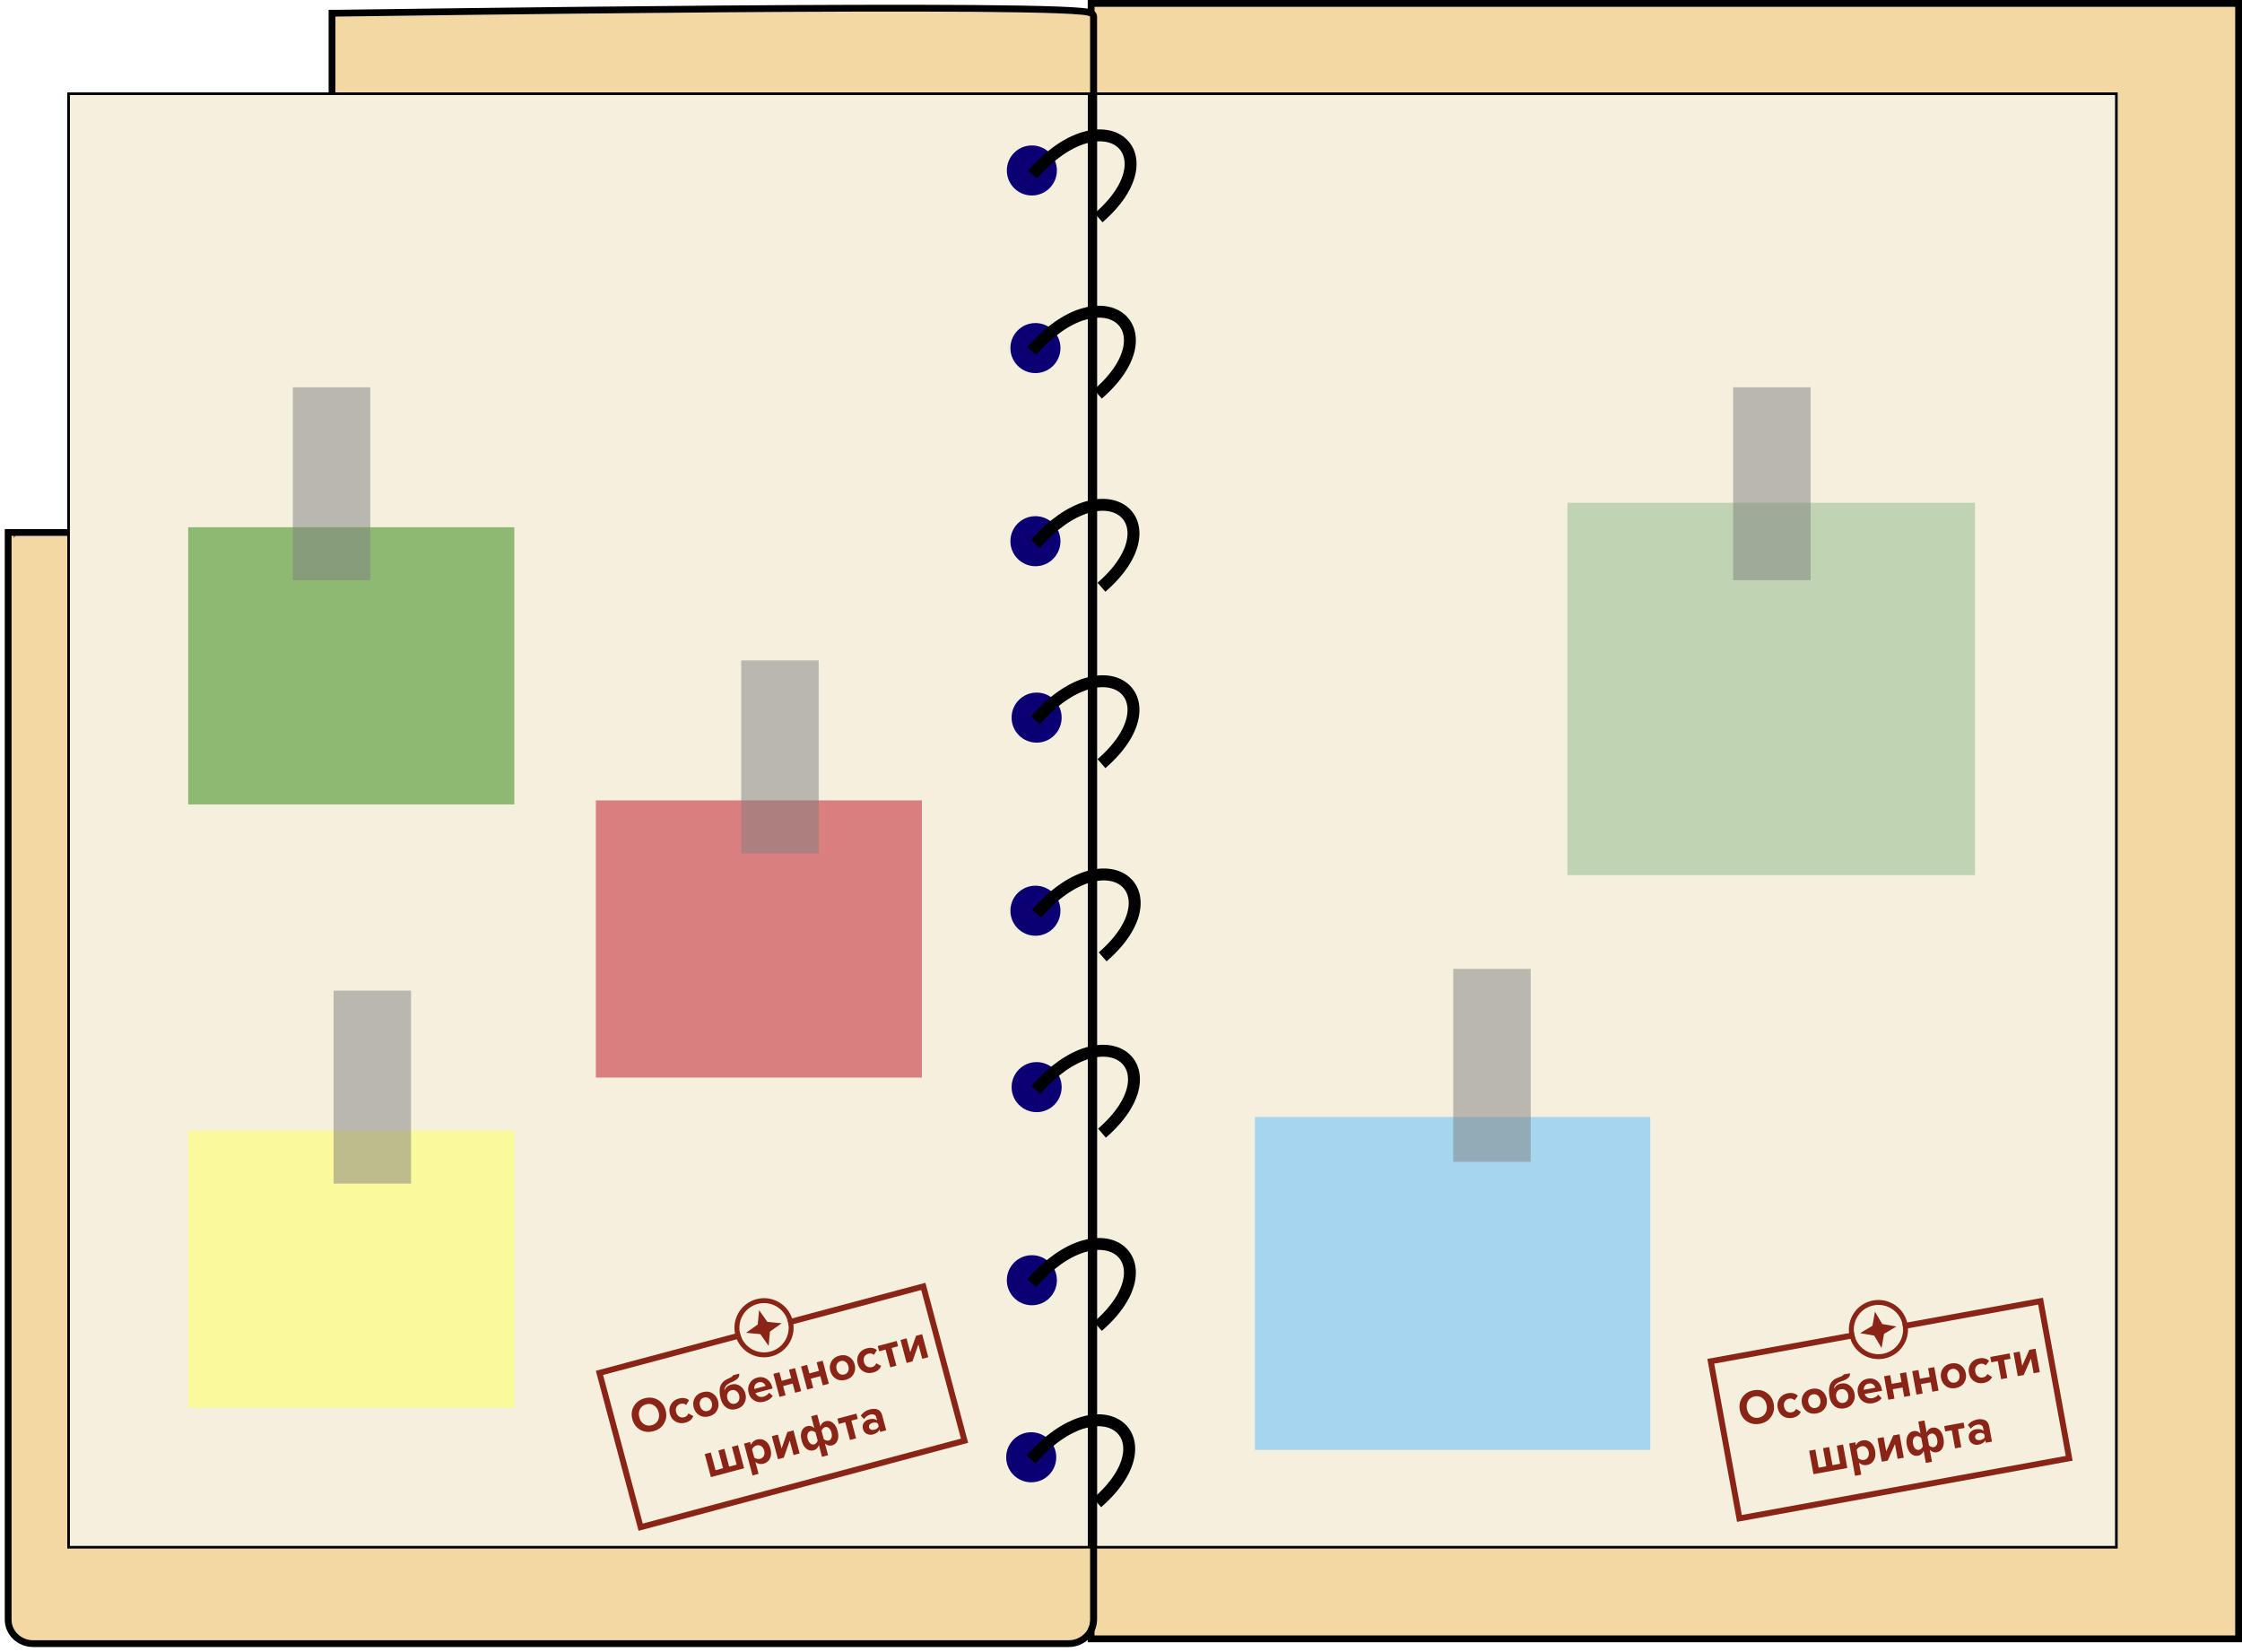<svg width="1650" height="1216" viewBox="0 0 1650 1216" fill="none" xmlns="http://www.w3.org/2000/svg">
<rect x="1647.5" y="2.5" width="1203.54" height="844.49" transform="rotate(90 1647.5 2.5)" fill="#F3D8A3" stroke="black" stroke-width="5"/>
<g filter="url(#filter0_d_292_812)">
<path d="M786.509 1203.54C795.278 1203.54 802.387 1196.74 802.387 1188.36V8.727C802.387 0.342 255.618 8.727 246.849 8.727V390.87C238.08 390.87 8.508 390.87 8.508 390.87V1188.36C8.508 1196.74 15.617 1203.54 24.386 1203.54H786.509Z" fill="#F3D8A3"/>
<path d="M804.887 8.727C804.887 7.739 804.369 7.065 804.017 6.728C803.672 6.398 803.3 6.198 803.05 6.081C802.537 5.841 801.932 5.675 801.36 5.548C800.175 5.285 798.519 5.059 796.492 4.857C792.407 4.45 786.467 4.109 778.972 3.822C763.964 3.247 742.54 2.886 716.836 2.69C665.42 2.297 596.784 2.558 527.888 3.082C390.044 4.131 251.231 6.227 246.849 6.227H244.349V388.369H8.511C8.509 388.37 8.508 388.414 8.508 390.869V388.369H6.008V1188.36C6.008 1198.23 14.343 1206.04 24.386 1206.04H786.509C796.552 1206.04 804.887 1198.23 804.887 1188.36V8.727Z" stroke="black" stroke-width="5"/>
</g>
<rect x="50.473" y="68.965" width="751.069" height="1069.65" fill="#F5F0DD" stroke="black" stroke-width="1.931"/>
<rect x="806.473" y="68.965" width="751.069" height="1069.65" fill="#F5F0DD" stroke="black" stroke-width="1.931"/>
<circle cx="18.422" cy="18.422" r="18.422" transform="matrix(0 -1 -1 0 777.824 960.553)" fill="#0B0073"/>
<circle cx="18.422" cy="18.422" r="18.422" transform="matrix(0 -1 -1 0 777.348 1090.84)" fill="#0B0073"/>
<circle cx="18.422" cy="18.422" r="18.422" transform="matrix(0 -1 -1 0 781.332 818.443)" fill="#0B0073"/>
<circle cx="18.422" cy="18.422" r="18.422" transform="matrix(0 -1 -1 0 780.453 688.628)" fill="#0B0073"/>
<circle cx="18.422" cy="18.422" r="18.422" transform="matrix(0 -1 -1 0 781.332 546.519)" fill="#0B0073"/>
<circle cx="18.422" cy="18.422" r="18.422" transform="matrix(0 -1 -1 0 780.453 416.692)" fill="#0B0073"/>
<circle cx="18.422" cy="18.422" r="18.422" transform="matrix(0 -1 -1 0 780.453 274.571)" fill="#0B0073"/>
<circle cx="18.422" cy="18.422" r="18.422" transform="matrix(0 -1 -1 0 777.824 143.866)" fill="#0B0073"/>
<path d="M759.84 128.515C811.87 68.917 863.47 112.573 808.511 160.276" stroke="black" stroke-width="8.772"/>
<path d="M761.957 400.385C813.987 340.787 865.588 384.443 810.628 432.147" stroke="black" stroke-width="8.772"/>
<path d="M761.957 530.213C813.987 470.615 865.588 514.271 810.628 561.975" stroke="black" stroke-width="8.772"/>
<path d="M759.324 258.265C811.355 198.667 862.955 242.323 807.995 290.026" stroke="black" stroke-width="8.772"/>
<path d="M762.836 672.399C814.866 612.801 866.466 656.457 811.507 704.161" stroke="black" stroke-width="8.772"/>
<path d="M762.32 802.137C814.351 742.539 865.951 786.195 810.991 833.899" stroke="black" stroke-width="8.772"/>
<path d="M759.324 944.324C811.355 884.726 862.955 928.381 807.995 976.085" stroke="black" stroke-width="8.772"/>
<path d="M758.813 1074.07C810.843 1014.48 862.443 1058.13 807.484 1105.84" stroke="black" stroke-width="8.772"/>
<g filter="url(#filter1_g_292_812)">
<rect x="438.508" y="1008.76" width="251.051" height="121.898" transform="rotate(-14.95 438.508 1008.76)" fill="#F5F0DD"/>
<rect x="441.172" y="1010.31" width="246.698" height="117.544" transform="rotate(-14.95 441.172 1010.31)" stroke="#8A2416" stroke-width="4.353"/>
</g>
<g filter="url(#filter2_g_292_812)">
<path d="M480.828 1053.25C477.294 1054.19 474.066 1053.84 471.143 1052.19C468.237 1050.51 466.316 1047.91 465.379 1044.4C464.441 1040.89 464.816 1037.7 466.504 1034.81C468.208 1031.9 470.827 1029.97 474.361 1029.03C477.918 1028.08 481.146 1028.43 484.046 1030.09C486.968 1031.74 488.902 1034.34 489.845 1037.87C490.789 1041.4 490.405 1044.61 488.694 1047.5C487.007 1050.39 484.385 1052.3 480.828 1053.25ZM473.906 1048.03C475.604 1049.13 477.517 1049.4 479.647 1048.83C481.776 1048.26 483.303 1047.07 484.226 1045.27C485.149 1043.47 485.314 1041.46 484.72 1039.24C484.127 1037.01 482.981 1035.35 481.283 1034.25C479.585 1033.15 477.671 1032.88 475.542 1033.45C473.412 1034.02 471.886 1035.21 470.963 1037.01C470.063 1038.8 469.91 1040.81 470.504 1043.03C471.097 1045.26 472.231 1046.92 473.906 1048.03ZM504.369 1046.97C501.748 1047.66 499.374 1047.41 497.245 1046.2C495.117 1044.99 493.702 1043.07 493.003 1040.45C492.309 1037.85 492.583 1035.5 493.824 1033.38C495.065 1031.27 496.997 1029.87 499.618 1029.17C502.613 1028.37 505.12 1028.79 507.138 1030.43L504.955 1033.95C503.811 1032.95 502.455 1032.66 500.887 1033.08C499.53 1033.44 498.54 1034.19 497.918 1035.34C497.313 1036.45 497.207 1037.75 497.601 1039.22C497.995 1040.69 498.735 1041.78 499.821 1042.46C500.93 1043.15 502.164 1043.3 503.521 1042.94C505.042 1042.54 506.073 1041.61 506.614 1040.16L510.249 1042.09C509.325 1044.54 507.365 1046.17 504.369 1046.97ZM527.696 1037.99C526.514 1040.14 524.566 1041.57 521.852 1042.3C519.137 1043.02 516.732 1042.75 514.638 1041.48C512.561 1040.18 511.188 1038.28 510.52 1035.77C509.851 1033.27 510.096 1030.95 511.255 1028.81C512.437 1026.66 514.385 1025.22 517.1 1024.5C519.814 1023.78 522.219 1024.05 524.313 1025.32C526.407 1026.59 527.789 1028.48 528.457 1030.98C529.126 1033.49 528.872 1035.82 527.696 1037.99ZM517.258 1037.77C518.28 1038.5 519.458 1038.69 520.792 1038.33C522.126 1037.97 523.054 1037.23 523.577 1036.08C524.116 1034.91 524.199 1033.62 523.824 1032.22C523.455 1030.84 522.748 1029.79 521.702 1029.06C520.674 1028.31 519.493 1028.11 518.159 1028.47C516.825 1028.82 515.9 1029.58 515.384 1030.75C514.861 1031.89 514.785 1033.15 515.153 1034.53C515.528 1035.94 516.23 1037.02 517.258 1037.77ZM537.406 1032.35C538.434 1033.11 539.615 1033.3 540.949 1032.95C542.283 1032.59 543.208 1031.83 543.724 1030.67C544.264 1029.49 544.343 1028.19 543.962 1026.77C543.605 1025.43 542.904 1024.4 541.859 1023.68C540.83 1022.93 539.649 1022.73 538.315 1023.08C536.981 1023.44 536.053 1024.19 535.531 1025.33C535.009 1026.47 534.929 1027.72 535.291 1029.08C535.672 1030.51 536.377 1031.6 537.406 1032.35ZM542.008 1036.92C539.247 1037.65 536.818 1037.34 534.722 1035.97C532.644 1034.56 531.226 1032.45 530.47 1029.62C529.389 1025.57 529.305 1022.34 530.219 1019.94C531.133 1017.54 533.022 1015.75 535.888 1014.56C538.339 1013.5 539.486 1012.68 539.33 1012.1L543.964 1010.86C544.62 1013.32 542.674 1015.47 538.126 1017.31C534.718 1018.72 533.06 1020.68 533.152 1023.18C534.063 1020.96 535.747 1019.52 538.204 1018.87C540.568 1018.23 542.718 1018.59 544.654 1019.93C546.615 1021.26 547.92 1023.14 548.569 1025.57C549.238 1028.08 548.984 1030.41 547.809 1032.58C546.656 1034.75 544.723 1036.19 542.008 1036.92ZM562.373 1031.48C559.752 1032.18 557.369 1031.94 555.223 1030.75C553.077 1029.57 551.648 1027.65 550.936 1024.98C550.267 1022.48 550.524 1020.15 551.706 1018.01C552.911 1015.85 554.789 1014.44 557.34 1013.76C559.868 1013.08 562.147 1013.4 564.177 1014.71C566.201 1016 567.585 1018.04 568.328 1020.82L568.591 1021.81L555.989 1025.17C556.429 1026.26 557.182 1027.06 558.248 1027.58C559.314 1028.1 560.537 1028.17 561.918 1027.8C562.667 1027.6 563.433 1027.23 564.218 1026.7C565.026 1026.16 565.619 1025.56 565.996 1024.91L568.731 1027.26C567.441 1029.28 565.322 1030.69 562.373 1031.48ZM563.467 1019.94C563.141 1019 562.523 1018.24 561.615 1017.65C560.73 1017.06 559.621 1016.94 558.287 1017.3C557.023 1017.64 556.143 1018.29 555.648 1019.25C555.145 1020.18 554.967 1021.16 555.113 1022.17L563.467 1019.94ZM578.153 1026.81L573.695 1028L569.168 1011.05L573.626 1009.86L575.303 1016.14L582.324 1014.27L580.646 1007.98L585.104 1006.79L589.631 1023.75L585.173 1024.94L583.364 1018.16L576.344 1020.04L578.153 1026.81ZM598.515 1021.38L594.057 1022.57L589.53 1005.61L593.988 1004.42L595.666 1010.71L602.686 1008.83L601.009 1002.55L605.467 1001.36L609.994 1018.31L605.536 1019.5L603.727 1012.73L596.706 1014.6L598.515 1021.38ZM628.24 1011.15C627.058 1013.29 625.11 1014.73 622.395 1015.45C619.68 1016.18 617.276 1015.9 615.182 1014.63C613.105 1013.33 611.732 1011.43 611.063 1008.93C610.395 1006.42 610.64 1004.1 611.798 1001.96C612.98 999.814 614.928 998.379 617.643 997.654C620.358 996.93 622.762 997.203 624.856 998.474C626.951 999.744 628.332 1001.63 629.001 1004.14C629.669 1006.64 629.416 1008.98 628.24 1011.15ZM617.802 1010.92C618.824 1011.65 620.002 1011.84 621.336 1011.48C622.67 1011.13 623.598 1010.38 624.12 1009.24C624.66 1008.07 624.742 1006.78 624.367 1005.37C623.998 1003.99 623.291 1002.94 622.246 1002.22C621.217 1001.46 620.036 1001.26 618.702 1001.62C617.368 1001.98 616.443 1002.74 615.927 1003.9C615.405 1005.05 615.328 1006.31 615.697 1007.69C616.072 1009.09 616.773 1010.17 617.802 1010.92ZM642.587 1010.06C639.966 1010.76 637.591 1010.5 635.462 1009.29C633.334 1008.08 631.92 1006.16 631.22 1003.54C630.526 1000.95 630.8 998.591 632.041 996.48C633.283 994.368 635.214 992.963 637.835 992.263C640.83 991.463 643.337 991.884 645.355 993.527L643.172 997.043C642.028 996.045 640.672 995.755 639.105 996.173C637.747 996.536 636.757 997.289 636.135 998.433C635.53 999.547 635.425 1000.84 635.818 1002.32C636.212 1003.79 636.952 1004.87 638.038 1005.56C639.148 1006.24 640.381 1006.4 641.738 1006.04C643.259 1005.63 644.29 1004.7 644.831 1003.26L648.467 1005.18C647.542 1007.63 645.582 1009.26 642.587 1010.06ZM659.711 1005.04L655.217 1006.24L651.731 993.178L646.992 994.443L645.952 990.547L659.922 986.817L660.963 990.713L656.224 991.978L659.711 1005.04ZM671.528 1001.88L667.245 1003.02L662.718 986.07L667.176 984.88L669.913 995.13L674.162 983.015L678.655 981.815L683.182 998.77L678.724 999.96L675.884 989.324L671.528 1001.88ZM538.633 1064.74L543.127 1063.54L547.654 1080.5L523.187 1087.03L518.66 1070.08L523.118 1068.89L526.605 1081.94L532.151 1080.46L528.664 1067.4L533.122 1066.21L536.609 1079.27L542.12 1077.8L538.633 1064.74ZM561.886 1077.15C559.756 1077.72 557.782 1077.32 555.962 1075.95L558.268 1084.58L553.81 1085.77L547.558 1062.36L552.016 1061.17L552.588 1063.31C553.466 1061.25 554.981 1059.93 557.134 1059.35C559.357 1058.76 561.372 1059.07 563.177 1060.3C565 1061.49 566.28 1063.47 567.017 1066.23C567.755 1068.99 567.634 1071.35 566.654 1073.32C565.699 1075.28 564.109 1076.56 561.886 1077.15ZM559.423 1073.56C560.71 1073.21 561.618 1072.48 562.146 1071.36C562.698 1070.24 562.777 1068.94 562.384 1067.46C561.996 1066.01 561.283 1064.94 560.244 1064.24C559.228 1063.53 558.076 1063.35 556.789 1063.69C556.064 1063.89 555.388 1064.27 554.763 1064.84C554.137 1065.4 553.709 1066.01 553.478 1066.65L555.081 1072.65C555.599 1073.09 556.271 1073.4 557.096 1073.58C557.945 1073.75 558.721 1073.74 559.423 1073.56ZM576.833 1072.71L572.55 1073.85L568.023 1056.9L572.481 1055.71L575.218 1065.96L579.467 1053.84L583.96 1052.64L588.487 1069.6L584.029 1070.79L581.189 1060.15L576.833 1072.71ZM594.065 1049.49C595.867 1049.01 597.608 1049.47 599.287 1050.88L596.981 1042.24L601.439 1041.05L603.736 1049.65C604.45 1047.63 605.731 1046.38 607.58 1045.88C609.499 1045.37 611.267 1045.75 612.886 1047.02C614.521 1048.27 615.708 1050.27 616.445 1053.03C617.182 1055.79 617.155 1058.13 616.363 1060.05C615.594 1061.96 614.251 1063.17 612.332 1063.68C610.483 1064.17 608.742 1063.71 607.11 1062.29L609.416 1070.93L604.957 1072.12L602.652 1063.48C601.967 1065.52 600.689 1066.79 598.817 1067.29C596.898 1067.8 595.121 1067.44 593.485 1066.19C591.867 1064.92 590.689 1062.9 589.952 1060.14C589.214 1057.38 589.23 1055.04 589.999 1053.13C590.791 1051.22 592.146 1050 594.065 1049.49ZM596.563 1053.07C595.557 1053.34 594.848 1054.02 594.437 1055.11C594.049 1056.19 594.051 1057.47 594.445 1058.94C594.832 1060.39 595.464 1061.49 596.339 1062.23C597.238 1062.97 598.191 1063.21 599.197 1062.94C599.782 1062.78 600.306 1062.44 600.767 1061.92C601.252 1061.39 601.587 1060.81 601.771 1060.18L600.168 1054.18C599.72 1053.72 599.142 1053.39 598.433 1053.18C597.748 1052.96 597.125 1052.92 596.563 1053.07ZM609.798 1060.11C610.828 1059.83 611.537 1059.15 611.925 1058.07C612.313 1056.99 612.31 1055.71 611.917 1054.24C611.529 1052.79 610.898 1051.69 610.022 1050.95C609.147 1050.2 608.194 1049.97 607.165 1050.24C606.603 1050.39 606.08 1050.73 605.594 1051.26C605.109 1051.79 604.787 1052.37 604.626 1052.99L606.229 1058.99C606.677 1059.45 607.243 1059.79 607.928 1060C608.613 1060.22 609.237 1060.26 609.798 1060.11ZM630.045 1058.5L625.552 1059.7L622.065 1046.64L617.326 1047.91L616.286 1044.01L630.257 1040.28L631.297 1044.18L626.558 1045.44L630.045 1058.5ZM652.217 1052.58L647.759 1053.77L647.291 1052.01C646.461 1053.79 644.865 1054.99 642.501 1055.62C640.98 1056.03 639.48 1055.9 638 1055.25C636.538 1054.56 635.573 1053.34 635.104 1051.58C634.617 1049.76 634.836 1048.23 635.763 1047.01C636.713 1045.78 637.971 1044.95 639.539 1044.53C641.95 1043.89 643.924 1044.1 645.463 1045.17L644.854 1042.89C644.623 1042.02 644.099 1041.42 643.283 1041.09C642.467 1040.75 641.497 1040.74 640.374 1041.04C638.525 1041.53 637.053 1042.64 635.959 1044.36L633.477 1041.83C635.015 1039.51 637.246 1037.96 640.171 1037.18C642.348 1036.6 644.261 1036.63 645.91 1037.27C647.559 1037.9 648.687 1039.36 649.293 1041.63L652.217 1052.58ZM643.485 1052.13C645.147 1051.68 646.209 1050.87 646.672 1049.7L646.11 1047.59C645.122 1046.8 643.797 1046.63 642.136 1047.07C641.223 1047.32 640.525 1047.75 640.041 1048.38C639.552 1048.99 639.413 1049.69 639.626 1050.49C639.832 1051.26 640.298 1051.79 641.026 1052.07C641.753 1052.35 642.573 1052.37 643.485 1052.13Z" fill="#8A2416"/>
</g>
<g filter="url(#filter3_g_292_812)">
<circle cx="562.295" cy="977.089" r="18.14" transform="rotate(-14.95 562.295 977.089)" fill="#F5F0DD"/>
<circle cx="562.295" cy="977.089" r="19.953" transform="rotate(-14.95 562.295 977.089)" stroke="#8A2416" stroke-width="3.628"/>
</g>
<g filter="url(#filter4_g_292_812)">
<path d="M558.656 964.165L564.768 972.811L575.31 973.8L566.664 979.912L565.675 990.454L559.563 981.807L549.021 980.819L557.667 974.707L558.656 964.165Z" fill="#8A2416"/>
</g>
<g filter="url(#filter5_g_292_812)">
<rect x="1256.51" y="1000.03" width="251.051" height="121.898" transform="rotate(-10.332 1256.51 1000.03)" fill="#F5F0DD"/>
<rect x="1259.04" y="1001.78" width="246.698" height="117.544" transform="rotate(-10.332 1259.04 1001.78)" stroke="#8A2416" stroke-width="4.353"/>
</g>
<g filter="url(#filter6_g_292_812)">
<path d="M1295.11 1047.78C1291.51 1048.43 1288.32 1047.82 1285.54 1045.94C1282.78 1044.03 1281.07 1041.29 1280.42 1037.71C1279.77 1034.14 1280.4 1030.98 1282.32 1028.25C1284.25 1025.48 1287.01 1023.77 1290.61 1023.11C1294.23 1022.45 1297.42 1023.07 1300.18 1024.95C1302.96 1026.83 1304.68 1029.57 1305.34 1033.17C1305.99 1036.77 1305.35 1039.94 1303.41 1042.68C1301.5 1045.42 1298.73 1047.12 1295.11 1047.78ZM1288.63 1042.01C1290.23 1043.25 1292.12 1043.67 1294.29 1043.27C1296.46 1042.88 1298.07 1041.82 1299.14 1040.1C1300.2 1038.38 1300.53 1036.39 1300.12 1034.12C1299.7 1031.86 1298.7 1030.11 1297.09 1028.88C1295.49 1027.64 1293.6 1027.22 1291.43 1027.62C1289.27 1028.01 1287.65 1029.07 1286.58 1030.79C1285.54 1032.51 1285.23 1034.5 1285.64 1036.76C1286.05 1039.02 1287.05 1040.78 1288.63 1042.01ZM1319.08 1043.41C1316.41 1043.89 1314.07 1043.45 1312.04 1042.07C1310.02 1040.69 1308.76 1038.66 1308.28 1036C1307.79 1033.35 1308.26 1031.03 1309.66 1029.02C1311.07 1027.02 1313.11 1025.77 1315.78 1025.28C1318.83 1024.73 1321.29 1025.35 1323.17 1027.15L1320.71 1030.48C1319.65 1029.39 1318.32 1028.99 1316.73 1029.28C1315.35 1029.54 1314.3 1030.21 1313.59 1031.3C1312.89 1032.36 1312.68 1033.64 1312.96 1035.14C1313.23 1036.64 1313.88 1037.78 1314.91 1038.55C1315.96 1039.32 1317.18 1039.58 1318.56 1039.33C1320.11 1039.05 1321.21 1038.2 1321.87 1036.8L1325.33 1039.02C1324.22 1041.39 1322.13 1042.85 1319.08 1043.41ZM1343.05 1036.34C1341.7 1038.38 1339.65 1039.66 1336.88 1040.16C1334.12 1040.66 1331.74 1040.2 1329.76 1038.76C1327.79 1037.3 1326.58 1035.29 1326.11 1032.74C1325.65 1030.19 1326.08 1027.9 1327.41 1025.86C1328.76 1023.82 1330.81 1022.54 1333.58 1022.04C1336.34 1021.54 1338.72 1022 1340.7 1023.44C1342.69 1024.87 1343.91 1026.86 1344.38 1029.41C1344.84 1031.96 1344.4 1034.27 1343.05 1036.34ZM1332.67 1035.28C1333.63 1036.09 1334.79 1036.37 1336.15 1036.12C1337.5 1035.87 1338.49 1035.2 1339.1 1034.11C1339.73 1032.98 1339.92 1031.7 1339.66 1030.27C1339.4 1028.87 1338.78 1027.76 1337.8 1026.96C1336.83 1026.12 1335.67 1025.83 1334.31 1026.08C1332.96 1026.33 1331.97 1027.01 1331.36 1028.13C1330.75 1029.23 1330.57 1030.48 1330.83 1031.88C1331.09 1033.31 1331.7 1034.45 1332.67 1035.28ZM1353.19 1031.5C1354.15 1032.33 1355.31 1032.63 1356.67 1032.38C1358.03 1032.13 1359.01 1031.45 1359.62 1030.33C1360.25 1029.2 1360.44 1027.91 1360.17 1026.46C1359.92 1025.1 1359.31 1024.02 1358.32 1023.22C1357.36 1022.38 1356.2 1022.09 1354.84 1022.34C1353.48 1022.58 1352.49 1023.26 1351.88 1024.35C1351.27 1025.45 1351.09 1026.69 1351.34 1028.07C1351.61 1029.52 1352.22 1030.67 1353.19 1031.5ZM1357.41 1036.42C1354.59 1036.93 1352.2 1036.42 1350.22 1034.89C1348.26 1033.32 1347.02 1031.1 1346.49 1028.22C1345.74 1024.09 1345.92 1020.87 1347.02 1018.55C1348.13 1016.24 1350.15 1014.6 1353.11 1013.64C1355.63 1012.79 1356.84 1012.06 1356.73 1011.47L1361.45 1010.61C1361.91 1013.11 1359.8 1015.09 1355.12 1016.56C1351.6 1017.69 1349.79 1019.51 1349.68 1022.02C1350.77 1019.88 1352.57 1018.58 1355.07 1018.12C1357.47 1017.68 1359.59 1018.21 1361.41 1019.7C1363.26 1021.18 1364.41 1023.16 1364.86 1025.64C1365.32 1028.19 1364.88 1030.5 1363.54 1032.57C1362.21 1034.63 1360.17 1035.92 1357.41 1036.42ZM1378.14 1032.64C1375.47 1033.13 1373.12 1032.69 1371.07 1031.34C1369.03 1029.99 1367.76 1027.96 1367.27 1025.24C1366.8 1022.69 1367.24 1020.39 1368.59 1018.35C1369.97 1016.3 1371.96 1015.04 1374.55 1014.57C1377.13 1014.1 1379.37 1014.6 1381.29 1016.07C1383.2 1017.52 1384.42 1019.66 1384.94 1022.5L1385.12 1023.5L1372.29 1025.84C1372.64 1026.96 1373.32 1027.82 1374.34 1028.42C1375.37 1029.02 1376.58 1029.19 1377.98 1028.94C1378.75 1028.8 1379.54 1028.49 1380.37 1028.02C1381.22 1027.55 1381.85 1027 1382.28 1026.38L1384.82 1028.95C1383.37 1030.86 1381.15 1032.09 1378.14 1032.64ZM1380.16 1021.23C1379.91 1020.26 1379.36 1019.45 1378.5 1018.8C1377.67 1018.14 1376.57 1017.93 1375.21 1018.18C1373.92 1018.41 1373 1018.99 1372.42 1019.91C1371.85 1020.8 1371.59 1021.76 1371.65 1022.78L1380.16 1021.23ZM1394.25 1029.26L1389.71 1030.09L1386.56 1012.82L1391.1 1012L1392.27 1018.39L1399.41 1017.09L1398.25 1010.69L1402.79 1009.86L1405.93 1027.13L1401.4 1027.96L1400.14 1021.06L1392.99 1022.36L1394.25 1029.26ZM1414.98 1025.48L1410.44 1026.31L1407.29 1009.04L1411.83 1008.22L1413 1014.61L1420.15 1013.31L1418.98 1006.91L1423.52 1006.08L1426.67 1023.35L1422.13 1024.18L1420.87 1017.28L1413.72 1018.58L1414.98 1025.48ZM1445.43 1017.68C1444.08 1019.72 1442.02 1020.99 1439.26 1021.5C1436.5 1022 1434.12 1021.53 1432.14 1020.1C1430.17 1018.64 1428.96 1016.63 1428.49 1014.08C1428.03 1011.53 1428.46 1009.24 1429.78 1007.2C1431.13 1005.15 1433.19 1003.88 1435.96 1003.37C1438.72 1002.87 1441.09 1003.34 1443.08 1004.77C1445.07 1006.21 1446.29 1008.2 1446.76 1010.75C1447.22 1013.3 1446.78 1015.61 1445.43 1017.68ZM1435.05 1016.61C1436.01 1017.42 1437.17 1017.71 1438.52 1017.46C1439.88 1017.21 1440.87 1016.54 1441.48 1015.44C1442.11 1014.32 1442.3 1013.04 1442.04 1011.61C1441.78 1010.2 1441.16 1009.1 1440.18 1008.29C1439.21 1007.46 1438.05 1007.17 1436.69 1007.41C1435.33 1007.66 1434.35 1008.35 1433.74 1009.47C1433.13 1010.56 1432.95 1011.81 1433.21 1013.22C1433.47 1014.65 1434.08 1015.78 1435.05 1016.61ZM1459.82 1017.75C1457.15 1018.23 1454.8 1017.79 1452.78 1016.41C1450.76 1015.03 1449.5 1013.01 1449.01 1010.34C1448.53 1007.69 1449 1005.37 1450.4 1003.36C1451.81 1001.36 1453.85 1000.11 1456.52 999.626C1459.57 999.07 1462.03 999.692 1463.91 1001.49L1461.45 1004.82C1460.39 1003.73 1459.06 1003.34 1457.47 1003.63C1456.09 1003.88 1455.04 1004.55 1454.33 1005.64C1453.63 1006.7 1453.42 1007.98 1453.7 1009.48C1453.97 1010.99 1454.62 1012.12 1455.65 1012.9C1456.7 1013.66 1457.92 1013.92 1459.3 1013.67C1460.85 1013.39 1461.95 1012.55 1462.61 1011.15L1466.07 1013.36C1464.95 1015.73 1462.87 1017.19 1459.82 1017.75ZM1477.29 1014.12L1472.72 1014.95L1470.29 1001.66L1465.47 1002.54L1464.74 998.569L1478.97 995.976L1479.69 999.944L1474.87 1000.82L1477.29 1014.12ZM1489.33 1011.93L1484.96 1012.72L1481.82 995.457L1486.36 994.629L1488.26 1005.07L1493.47 993.333L1498.04 992.499L1501.19 1009.76L1496.65 1010.59L1494.68 999.76L1489.33 1011.93ZM1351.8 1063.89L1356.38 1063.05L1359.52 1080.32L1334.61 1084.86L1331.46 1067.59L1336 1066.77L1338.43 1080.06L1344.07 1079.03L1341.65 1065.74L1346.19 1064.91L1348.61 1078.2L1354.23 1077.18L1351.8 1063.89ZM1373.98 1078.12C1371.81 1078.52 1369.88 1077.96 1368.17 1076.45L1369.78 1085.24L1365.24 1086.07L1360.89 1062.23L1365.43 1061.4L1365.83 1063.58C1366.87 1061.59 1368.48 1060.4 1370.68 1060C1372.94 1059.59 1374.92 1060.06 1376.62 1061.43C1378.34 1062.76 1379.46 1064.84 1379.97 1067.65C1380.49 1070.46 1380.18 1072.81 1379.04 1074.69C1377.93 1076.57 1376.24 1077.71 1373.98 1078.12ZM1371.81 1074.34C1373.12 1074.11 1374.09 1073.45 1374.71 1072.38C1375.35 1071.3 1375.53 1070.01 1375.26 1068.51C1374.99 1067.03 1374.36 1065.9 1373.38 1065.12C1372.43 1064.34 1371.29 1064.06 1369.98 1064.3C1369.24 1064.44 1368.54 1064.76 1367.87 1065.28C1367.2 1065.79 1366.73 1066.36 1366.45 1066.98L1367.56 1073.09C1368.04 1073.57 1368.69 1073.93 1369.49 1074.18C1370.33 1074.42 1371.1 1074.47 1371.81 1074.34ZM1389.24 1074.9L1384.88 1075.69L1381.73 1058.43L1386.27 1057.6L1388.17 1068.04L1393.38 1056.3L1397.96 1055.47L1401.1 1072.73L1396.56 1073.56L1394.59 1062.73L1389.24 1074.9ZM1408.28 1053.15C1410.12 1052.81 1411.81 1053.41 1413.37 1054.95L1411.77 1046.16L1416.31 1045.33L1417.91 1054.09C1418.78 1052.13 1420.16 1050.98 1422.04 1050.64C1424 1050.28 1425.73 1050.8 1427.24 1052.2C1428.77 1053.57 1429.79 1055.66 1430.3 1058.47C1430.82 1061.29 1430.6 1063.61 1429.66 1065.46C1428.74 1067.3 1427.3 1068.4 1425.35 1068.76C1423.46 1069.1 1421.77 1068.5 1420.25 1066.95L1421.86 1075.75L1417.32 1076.57L1415.71 1067.78C1414.87 1069.76 1413.49 1070.92 1411.59 1071.27C1409.63 1071.62 1407.89 1071.12 1406.36 1069.75C1404.85 1068.35 1403.84 1066.24 1403.32 1063.43C1402.81 1060.62 1403.02 1058.29 1403.94 1056.45C1404.88 1054.6 1406.33 1053.5 1408.28 1053.15ZM1410.48 1056.92C1409.46 1057.1 1408.7 1057.72 1408.2 1058.77C1407.73 1059.82 1407.63 1061.09 1407.9 1062.6C1408.17 1064.07 1408.71 1065.22 1409.52 1066.03C1410.36 1066.84 1411.29 1067.15 1412.31 1066.96C1412.91 1066.85 1413.46 1066.56 1413.96 1066.07C1414.49 1065.58 1414.87 1065.03 1415.1 1064.42L1413.99 1058.31C1413.58 1057.82 1413.03 1057.44 1412.34 1057.17C1411.67 1056.9 1411.06 1056.81 1410.48 1056.92ZM1423.11 1064.99C1424.16 1064.8 1424.92 1064.18 1425.39 1063.14C1425.87 1062.09 1425.97 1060.82 1425.69 1059.31C1425.42 1057.84 1424.88 1056.69 1424.07 1055.88C1423.26 1055.07 1422.33 1054.76 1421.28 1054.95C1420.71 1055.05 1420.16 1055.35 1419.63 1055.84C1419.1 1056.33 1418.74 1056.88 1418.53 1057.48L1419.64 1063.59C1420.05 1064.09 1420.59 1064.47 1421.25 1064.74C1421.92 1065.01 1422.54 1065.1 1423.11 1064.99ZM1443.42 1065.02L1438.84 1065.85L1436.42 1052.56L1431.6 1053.44L1430.87 1049.47L1445.1 1046.88L1445.82 1050.84L1441 1051.72L1443.42 1065.02ZM1466 1060.9L1461.46 1061.73L1461.13 1059.94C1460.16 1061.65 1458.47 1062.72 1456.07 1063.16C1454.52 1063.44 1453.03 1063.19 1451.61 1062.42C1450.21 1061.62 1449.34 1060.32 1449.02 1058.53C1448.68 1056.67 1449.02 1055.17 1450.04 1054.03C1451.09 1052.87 1452.41 1052.15 1454.01 1051.86C1456.46 1051.42 1458.41 1051.79 1459.86 1052.97L1459.44 1050.65C1459.28 1049.77 1458.8 1049.13 1458.02 1048.73C1457.23 1048.33 1456.26 1048.24 1455.12 1048.45C1453.24 1048.79 1451.68 1049.78 1450.45 1051.4L1448.18 1048.68C1449.9 1046.49 1452.25 1045.13 1455.23 1044.59C1457.45 1044.18 1459.35 1044.36 1460.94 1045.13C1462.54 1045.9 1463.54 1047.44 1463.96 1049.75L1466 1060.9ZM1457.33 1059.75C1459.02 1059.44 1460.15 1058.72 1460.7 1057.59L1460.31 1055.44C1459.39 1054.57 1458.08 1054.3 1456.39 1054.6C1455.46 1054.77 1454.73 1055.15 1454.2 1055.74C1453.66 1056.31 1453.47 1057 1453.61 1057.81C1453.76 1058.59 1454.18 1059.16 1454.88 1059.5C1455.58 1059.84 1456.4 1059.92 1457.33 1059.75Z" fill="#8A2416"/>
</g>
<g filter="url(#filter7_g_292_812)">
<circle cx="1382.44" cy="978.42" r="18.14" transform="rotate(-10.332 1382.44 978.42)" fill="#F5F0DD"/>
<circle cx="1382.44" cy="978.42" r="19.953" transform="rotate(-10.332 1382.44 978.42)" stroke="#8A2416" stroke-width="3.628"/>
</g>
<g filter="url(#filter8_g_292_812)">
<path d="M1379.86 965.245L1385.25 974.356L1395.68 976.189L1386.57 981.585L1384.74 992.014L1379.34 982.903L1368.91 981.069L1378.02 975.674L1379.86 965.245Z" fill="#8A2416"/>
</g>
<g filter="url(#filter9_d_292_812)">
<rect x="138.508" y="384" width="240" height="204" fill="#8EB973"/>
</g>
<rect x="215.508" y="285" width="57" height="142" fill="#808080" fill-opacity="0.5"/>
<g filter="url(#filter10_d_292_812)">
<rect x="438.508" y="585" width="240" height="204" fill="#DA7F7F"/>
</g>
<rect x="545.508" y="486" width="57" height="142" fill="#808080" fill-opacity="0.5"/>
<g filter="url(#filter11_d_292_812)">
<rect x="1153.51" y="366" width="300" height="274" fill="#C0D4B3"/>
</g>
<rect x="1275.51" y="285" width="57" height="142" fill="#808080" fill-opacity="0.5"/>
<g filter="url(#filter12_d_292_812)">
<rect x="923.508" y="818" width="291" height="245" fill="#A6D5EF"/>
</g>
<rect x="1069.51" y="713" width="57" height="142" fill="#808080" fill-opacity="0.5"/>
<g filter="url(#filter13_d_292_812)">
<rect x="138.508" y="828" width="240" height="204" fill="#FAF99B"/>
</g>
<rect x="245.508" y="729" width="57" height="142" fill="#808080" fill-opacity="0.5"/>
<defs>
<filter id="filter0_d_292_812" x="-0.001" y="0" width="810.897" height="1215.56" filterUnits="userSpaceOnUse" color-interpolation-filters="sRGB">
<feFlood flood-opacity="0" result="BackgroundImageFix"/>
<feColorMatrix in="SourceAlpha" type="matrix" values="0 0 0 0 0 0 0 0 0 0 0 0 0 0 0 0 0 0 127 0" result="hardAlpha"/>
<feOffset dy="3.509"/>
<feGaussianBlur stdDeviation="1.754"/>
<feComposite in2="hardAlpha" operator="out"/>
<feColorMatrix type="matrix" values="0 0 0 0 0 0 0 0 0 0 0 0 0 0 0 0 0 0 0.25 0"/>
<feBlend mode="normal" in2="BackgroundImageFix" result="effect1_dropShadow_292_812"/>
<feBlend mode="normal" in="SourceGraphic" in2="effect1_dropShadow_292_812" result="shape"/>
</filter>
<filter id="filter1_g_292_812" x="435.605" y="941.098" width="279.805" height="188.34" filterUnits="userSpaceOnUse" color-interpolation-filters="sRGB">
<feFlood flood-opacity="0" result="BackgroundImageFix"/>
<feBlend mode="normal" in="SourceGraphic" in2="BackgroundImageFix" result="shape"/>
<feTurbulence type="fractalNoise" baseFrequency="2.756 2.756" numOctaves="3" seed="130" />
<feDisplacementMap in="shape" scale="5.805" xChannelSelector="R" yChannelSelector="G" result="displacedImage" width="100%" height="100%" />
<feMerge result="effect1_texture_292_812">
<feMergeNode in="displacedImage"/>
</feMerge>
</filter>
<filter id="filter2_g_292_812" x="459.242" y="972.068" width="239.918" height="135.896" filterUnits="userSpaceOnUse" color-interpolation-filters="sRGB">
<feFlood flood-opacity="0" result="BackgroundImageFix"/>
<feBlend mode="normal" in="SourceGraphic" in2="BackgroundImageFix" result="shape"/>
<feTurbulence type="fractalNoise" baseFrequency="2.756 2.756" numOctaves="3" seed="130" />
<feDisplacementMap in="shape" scale="5.805" xChannelSelector="R" yChannelSelector="G" result="displacedImage" width="100%" height="100%" />
<feMerge result="effect1_texture_292_812">
<feMergeNode in="displacedImage"/>
</feMerge>
</filter>
<filter id="filter3_g_292_812" x="537.619" y="952.414" width="49.352" height="49.35" filterUnits="userSpaceOnUse" color-interpolation-filters="sRGB">
<feFlood flood-opacity="0" result="BackgroundImageFix"/>
<feBlend mode="normal" in="SourceGraphic" in2="BackgroundImageFix" result="shape"/>
<feTurbulence type="fractalNoise" baseFrequency="2.756 2.756" numOctaves="3" seed="130" />
<feDisplacementMap in="shape" scale="5.805" xChannelSelector="R" yChannelSelector="G" result="displacedImage" width="100%" height="100%" />
<feMerge result="effect1_texture_292_812">
<feMergeNode in="displacedImage"/>
</feMerge>
</filter>
<filter id="filter4_g_292_812" x="546.119" y="961.263" width="32.094" height="32.093" filterUnits="userSpaceOnUse" color-interpolation-filters="sRGB">
<feFlood flood-opacity="0" result="BackgroundImageFix"/>
<feBlend mode="normal" in="SourceGraphic" in2="BackgroundImageFix" result="shape"/>
<feTurbulence type="fractalNoise" baseFrequency="2.756 2.756" numOctaves="3" seed="130" />
<feDisplacementMap in="shape" scale="5.805" xChannelSelector="R" yChannelSelector="G" result="displacedImage" width="100%" height="100%" />
<feMerge result="effect1_texture_292_812">
<feMergeNode in="displacedImage"/>
</feMerge>
</filter>
<filter id="filter5_g_292_812" x="1253.61" y="952.098" width="274.648" height="170.752" filterUnits="userSpaceOnUse" color-interpolation-filters="sRGB">
<feFlood flood-opacity="0" result="BackgroundImageFix"/>
<feBlend mode="normal" in="SourceGraphic" in2="BackgroundImageFix" result="shape"/>
<feTurbulence type="fractalNoise" baseFrequency="2.756 2.756" numOctaves="3" seed="130" />
<feDisplacementMap in="shape" scale="5.805" xChannelSelector="R" yChannelSelector="G" result="displacedImage" width="100%" height="100%" />
<feMerge result="effect1_texture_292_812">
<feMergeNode in="displacedImage"/>
</feMerge>
</filter>
<filter id="filter6_g_292_812" x="1275.27" y="982.626" width="237.914" height="119.754" filterUnits="userSpaceOnUse" color-interpolation-filters="sRGB">
<feFlood flood-opacity="0" result="BackgroundImageFix"/>
<feBlend mode="normal" in="SourceGraphic" in2="BackgroundImageFix" result="shape"/>
<feTurbulence type="fractalNoise" baseFrequency="2.756 2.756" numOctaves="3" seed="130" />
<feDisplacementMap in="shape" scale="5.805" xChannelSelector="R" yChannelSelector="G" result="displacedImage" width="100%" height="100%" />
<feMerge result="effect1_texture_292_812">
<feMergeNode in="displacedImage"/>
</feMerge>
</filter>
<filter id="filter7_g_292_812" x="1357.77" y="953.746" width="49.346" height="49.347" filterUnits="userSpaceOnUse" color-interpolation-filters="sRGB">
<feFlood flood-opacity="0" result="BackgroundImageFix"/>
<feBlend mode="normal" in="SourceGraphic" in2="BackgroundImageFix" result="shape"/>
<feTurbulence type="fractalNoise" baseFrequency="2.756 2.756" numOctaves="3" seed="130" />
<feDisplacementMap in="shape" scale="5.805" xChannelSelector="R" yChannelSelector="G" result="displacedImage" width="100%" height="100%" />
<feMerge result="effect1_texture_292_812">
<feMergeNode in="displacedImage"/>
</feMerge>
</filter>
<filter id="filter8_g_292_812" x="1366.01" y="962.343" width="32.574" height="32.573" filterUnits="userSpaceOnUse" color-interpolation-filters="sRGB">
<feFlood flood-opacity="0" result="BackgroundImageFix"/>
<feBlend mode="normal" in="SourceGraphic" in2="BackgroundImageFix" result="shape"/>
<feTurbulence type="fractalNoise" baseFrequency="2.756 2.756" numOctaves="3" seed="130" />
<feDisplacementMap in="shape" scale="5.805" xChannelSelector="R" yChannelSelector="G" result="displacedImage" width="100%" height="100%" />
<feMerge result="effect1_texture_292_812">
<feMergeNode in="displacedImage"/>
</feMerge>
</filter>
<filter id="filter9_d_292_812" x="134.508" y="384" width="248" height="212" filterUnits="userSpaceOnUse" color-interpolation-filters="sRGB">
<feFlood flood-opacity="0" result="BackgroundImageFix"/>
<feColorMatrix in="SourceAlpha" type="matrix" values="0 0 0 0 0 0 0 0 0 0 0 0 0 0 0 0 0 0 127 0" result="hardAlpha"/>
<feOffset dy="4"/>
<feGaussianBlur stdDeviation="2"/>
<feComposite in2="hardAlpha" operator="out"/>
<feColorMatrix type="matrix" values="0 0 0 0 0 0 0 0 0 0 0 0 0 0 0 0 0 0 0.25 0"/>
<feBlend mode="normal" in2="BackgroundImageFix" result="effect1_dropShadow_292_812"/>
<feBlend mode="normal" in="SourceGraphic" in2="effect1_dropShadow_292_812" result="shape"/>
</filter>
<filter id="filter10_d_292_812" x="434.508" y="585" width="248" height="212" filterUnits="userSpaceOnUse" color-interpolation-filters="sRGB">
<feFlood flood-opacity="0" result="BackgroundImageFix"/>
<feColorMatrix in="SourceAlpha" type="matrix" values="0 0 0 0 0 0 0 0 0 0 0 0 0 0 0 0 0 0 127 0" result="hardAlpha"/>
<feOffset dy="4"/>
<feGaussianBlur stdDeviation="2"/>
<feComposite in2="hardAlpha" operator="out"/>
<feColorMatrix type="matrix" values="0 0 0 0 0 0 0 0 0 0 0 0 0 0 0 0 0 0 0.25 0"/>
<feBlend mode="normal" in2="BackgroundImageFix" result="effect1_dropShadow_292_812"/>
<feBlend mode="normal" in="SourceGraphic" in2="effect1_dropShadow_292_812" result="shape"/>
</filter>
<filter id="filter11_d_292_812" x="1149.51" y="366" width="308" height="282" filterUnits="userSpaceOnUse" color-interpolation-filters="sRGB">
<feFlood flood-opacity="0" result="BackgroundImageFix"/>
<feColorMatrix in="SourceAlpha" type="matrix" values="0 0 0 0 0 0 0 0 0 0 0 0 0 0 0 0 0 0 127 0" result="hardAlpha"/>
<feOffset dy="4"/>
<feGaussianBlur stdDeviation="2"/>
<feComposite in2="hardAlpha" operator="out"/>
<feColorMatrix type="matrix" values="0 0 0 0 0 0 0 0 0 0 0 0 0 0 0 0 0 0 0.25 0"/>
<feBlend mode="normal" in2="BackgroundImageFix" result="effect1_dropShadow_292_812"/>
<feBlend mode="normal" in="SourceGraphic" in2="effect1_dropShadow_292_812" result="shape"/>
</filter>
<filter id="filter12_d_292_812" x="919.508" y="818" width="299" height="253" filterUnits="userSpaceOnUse" color-interpolation-filters="sRGB">
<feFlood flood-opacity="0" result="BackgroundImageFix"/>
<feColorMatrix in="SourceAlpha" type="matrix" values="0 0 0 0 0 0 0 0 0 0 0 0 0 0 0 0 0 0 127 0" result="hardAlpha"/>
<feOffset dy="4"/>
<feGaussianBlur stdDeviation="2"/>
<feComposite in2="hardAlpha" operator="out"/>
<feColorMatrix type="matrix" values="0 0 0 0 0 0 0 0 0 0 0 0 0 0 0 0 0 0 0.25 0"/>
<feBlend mode="normal" in2="BackgroundImageFix" result="effect1_dropShadow_292_812"/>
<feBlend mode="normal" in="SourceGraphic" in2="effect1_dropShadow_292_812" result="shape"/>
</filter>
<filter id="filter13_d_292_812" x="134.508" y="828" width="248" height="212" filterUnits="userSpaceOnUse" color-interpolation-filters="sRGB">
<feFlood flood-opacity="0" result="BackgroundImageFix"/>
<feColorMatrix in="SourceAlpha" type="matrix" values="0 0 0 0 0 0 0 0 0 0 0 0 0 0 0 0 0 0 127 0" result="hardAlpha"/>
<feOffset dy="4"/>
<feGaussianBlur stdDeviation="2"/>
<feComposite in2="hardAlpha" operator="out"/>
<feColorMatrix type="matrix" values="0 0 0 0 0 0 0 0 0 0 0 0 0 0 0 0 0 0 0.25 0"/>
<feBlend mode="normal" in2="BackgroundImageFix" result="effect1_dropShadow_292_812"/>
<feBlend mode="normal" in="SourceGraphic" in2="effect1_dropShadow_292_812" result="shape"/>
</filter>
</defs>
</svg>
